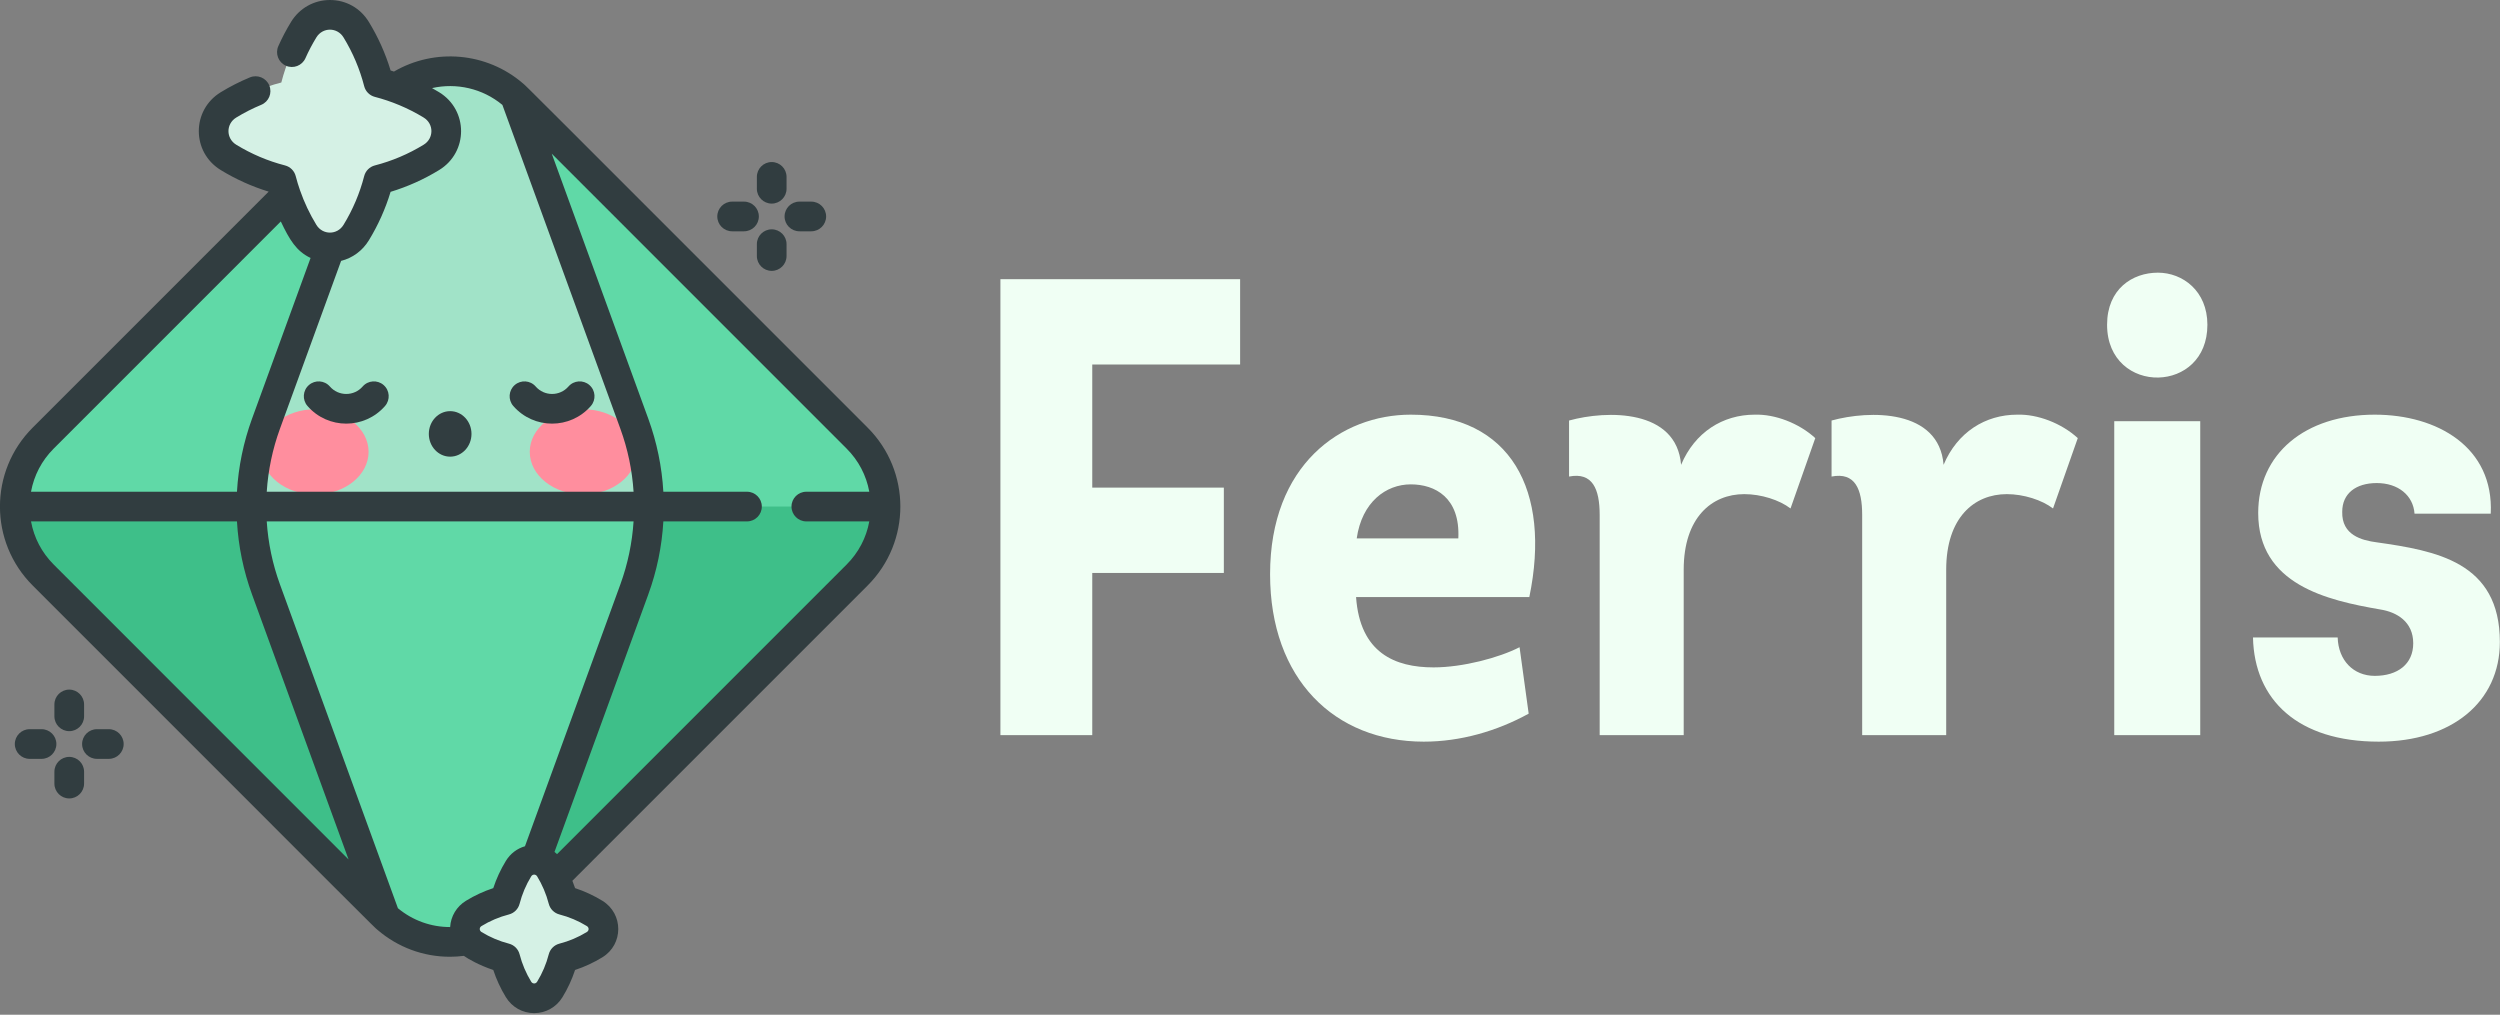 <?xml version="1.0" encoding="UTF-8" standalone="no"?>
<!DOCTYPE svg PUBLIC "-//W3C//DTD SVG 1.1//EN" "http://www.w3.org/Graphics/SVG/1.1/DTD/svg11.dtd">
<svg width="100%" height="100%" viewBox="0 0 542 220" version="1.1" xmlns="http://www.w3.org/2000/svg" xmlns:xlink="http://www.w3.org/1999/xlink" xml:space="preserve" xmlns:serif="http://www.serif.com/" style="fill-rule:evenodd;clip-rule:evenodd;stroke-linejoin:round;stroke-miterlimit:2;">
    <rect x="0" y="0" width="542" height="220" fill="#808080" stroke="none"/>
    <g transform="matrix(1,0,0,1,-35.585,-40.094)">
        <g transform="matrix(1.471,0,0,1.471,-309.998,18.024)">
            <g transform="matrix(96,0,0,96,376.039,123.35)">
                <path d="M0.207,-0.249L0.409,-0.249L0.409,-0.38L0.207,-0.38L0.207,-0.569L0.434,-0.569L0.434,-0.7L0.066,-0.7L0.066,-0L0.207,-0L0.207,-0.249Z" style="fill:rgb(240,255,244);fill-rule:nonzero;"/>
            </g>
            <g transform="matrix(96,0,0,96,419.239,123.35)">
                <path d="M0.246,-0.492C0.139,-0.492 0.03,-0.415 0.03,-0.247C0.03,-0.086 0.129,0.01 0.266,0.01C0.322,0.01 0.378,-0.006 0.427,-0.033L0.413,-0.135C0.382,-0.119 0.326,-0.104 0.281,-0.104C0.222,-0.104 0.168,-0.126 0.162,-0.212L0.428,-0.212C0.462,-0.376 0.399,-0.492 0.246,-0.492ZM0.163,-0.302C0.171,-0.358 0.208,-0.385 0.246,-0.385C0.283,-0.385 0.322,-0.365 0.319,-0.302L0.163,-0.302Z" style="fill:rgb(240,255,244);fill-rule:nonzero;"/>
            </g>
            <g transform="matrix(96,0,0,96,464.071,123.35)">
                <path d="M0.194,-0.415C0.187,-0.501 0.08,-0.499 0.022,-0.483L0.022,-0.397C0.058,-0.404 0.069,-0.378 0.069,-0.338L0.069,-0L0.198,-0L0.198,-0.254C0.198,-0.334 0.241,-0.37 0.291,-0.37C0.317,-0.37 0.345,-0.361 0.362,-0.348L0.4,-0.456C0.375,-0.479 0.338,-0.493 0.307,-0.492C0.258,-0.492 0.215,-0.465 0.194,-0.415L0.194,-0.415Z" style="fill:rgb(240,255,244);fill-rule:nonzero;"/>
            </g>
            <g transform="matrix(96,0,0,96,502.759,123.35)">
                <path d="M0.194,-0.415C0.187,-0.501 0.08,-0.499 0.022,-0.483L0.022,-0.397C0.058,-0.404 0.069,-0.378 0.069,-0.338L0.069,-0L0.198,-0L0.198,-0.254C0.198,-0.334 0.241,-0.37 0.291,-0.37C0.317,-0.37 0.345,-0.361 0.362,-0.348L0.4,-0.456C0.375,-0.479 0.338,-0.493 0.307,-0.492C0.258,-0.492 0.215,-0.465 0.194,-0.415L0.194,-0.415Z" style="fill:rgb(240,255,244);fill-rule:nonzero;"/>
            </g>
            <g transform="matrix(96,0,0,96,541.447,123.35)">
                <path d="M0.042,-0.63C0.042,-0.575 0.082,-0.548 0.121,-0.549C0.159,-0.55 0.196,-0.577 0.196,-0.63C0.196,-0.682 0.158,-0.71 0.12,-0.71C0.081,-0.71 0.042,-0.685 0.042,-0.63L0.042,-0.63ZM0.053,-0L0.185,-0L0.185,-0.482L0.053,-0.482L0.053,-0Z" style="fill:rgb(240,255,244);fill-rule:nonzero;"/>
            </g>
            <g transform="matrix(96,0,0,96,564.295,123.35)">
                <path d="M0.028,-0.15C0.03,-0.054 0.097,0.01 0.221,0.01C0.333,0.01 0.407,-0.051 0.407,-0.143C0.407,-0.266 0.309,-0.283 0.218,-0.296C0.195,-0.299 0.164,-0.307 0.165,-0.343C0.165,-0.371 0.186,-0.387 0.218,-0.387C0.251,-0.387 0.274,-0.368 0.276,-0.34L0.393,-0.34C0.398,-0.442 0.311,-0.492 0.215,-0.492C0.108,-0.492 0.036,-0.432 0.036,-0.341C0.036,-0.231 0.142,-0.207 0.223,-0.193C0.249,-0.189 0.274,-0.174 0.274,-0.141C0.274,-0.109 0.25,-0.091 0.215,-0.091C0.182,-0.091 0.159,-0.115 0.158,-0.15L0.028,-0.15Z" style="fill:rgb(240,255,244);fill-rule:nonzero;"/>
            </g>
        </g>
        <g transform="matrix(0.429,0,0,0.429,23.355,40.094)">
            <g>
                <path d="M461.673,221.411C308.791,68.517 291.619,51.267 288.766,48.582C288.198,48.048 288.197,48.09 287.805,47.754C269.091,31.696 241.367,32.205 223.233,48.585C222.615,49.143 222.007,49.717 221.413,50.311L50.326,221.411C40.775,230.962 36,243.481 36,256C36,268.519 40.775,281.038 50.326,290.589C203.209,443.483 220.381,460.733 223.234,463.417C223.802,463.952 223.803,463.909 224.195,464.245C242.908,480.302 270.631,479.795 288.767,463.414C289.385,462.856 289.993,462.282 290.587,461.688L461.674,290.588C471.224,281.038 476,268.519 476,256C476,243.481 471.224,230.962 461.673,221.411Z" style="fill:rgb(96,217,167);fill-rule:nonzero;"/>
                <path d="M36,256C36,268.519 40.775,281.038 50.326,290.589C203.209,443.483 220.381,460.733 223.234,463.417C223.802,463.952 223.803,463.909 224.195,464.245C242.908,480.302 270.631,479.795 288.767,463.414C289.385,462.856 289.993,462.282 290.587,461.688L461.674,290.588C471.224,281.038 476,268.519 476,256L36,256Z" style="fill:rgb(62,191,137);fill-rule:nonzero;"/>
                <path d="M349.074,214.14L288.766,48.582C288.198,48.048 288.197,48.09 287.805,47.754C269.091,31.696 241.367,32.205 223.233,48.585L162.926,214.14C158.002,227.659 155.539,241.83 155.539,256C155.539,270.171 158.001,284.341 162.926,297.86L223.234,463.418C223.802,463.953 223.803,463.91 224.195,464.246C242.908,480.303 270.631,479.796 288.767,463.415L349.074,297.86C353.999,284.341 356.461,270.17 356.461,256C356.461,241.829 353.998,227.659 349.074,214.14Z" style="fill:rgb(96,217,167);fill-rule:nonzero;"/>
                <path d="M288.766,48.582C288.198,48.048 288.197,48.09 287.805,47.754C269.091,31.696 241.367,32.205 223.233,48.585L162.926,214.14C158.002,227.659 155.539,241.83 155.539,256L356.461,256C356.461,241.829 353.999,227.659 349.074,214.14L288.766,48.582Z" style="fill:rgb(161,227,200);fill-rule:nonzero;"/>
            </g>
            <g>
                <path d="M329.005,461.608C324.126,458.622 318.776,456.329 313.094,454.867C311.631,449.184 309.338,443.835 306.352,438.956C302.716,433.015 294.203,433.015 290.568,438.956C287.582,443.835 285.289,449.185 283.826,454.867C278.144,456.33 272.795,458.622 267.915,461.608C264.945,463.426 263.459,466.463 263.459,469.5C263.459,472.537 264.944,475.574 267.915,477.392C272.794,480.378 278.146,482.681 283.829,484.144C285.292,489.826 287.582,495.165 290.568,500.045C294.203,505.986 302.716,505.986 306.352,500.045C309.338,495.166 311.627,489.827 313.091,484.144C318.773,482.681 324.126,480.378 329.004,477.392C334.946,473.756 334.946,465.244 329.005,461.608Z" style="fill:rgb(213,241,229);fill-rule:nonzero;"/>
                <path d="M246.538,53.02C238.345,48.006 229.362,44.156 219.821,41.7C217.364,32.158 213.515,23.175 208.501,14.982C202.396,5.006 188.101,5.006 181.997,14.982C176.982,23.175 173.133,32.158 170.675,41.7C161.134,44.156 152.151,48.006 143.958,53.02C138.97,56.072 136.476,61.172 136.476,66.272C136.476,71.372 138.97,76.471 143.958,79.524C152.151,84.538 161.138,88.406 170.681,90.862C173.138,100.403 176.982,109.369 181.997,117.562C188.101,127.538 202.396,127.538 208.501,117.562C213.514,109.369 217.359,100.403 219.817,90.862C229.358,88.405 238.346,84.538 246.539,79.524C256.513,73.419 256.514,59.125 246.538,53.02Z" style="fill:rgb(213,241,229);fill-rule:nonzero;"/>
            </g>
            <g>
                <ellipse cx="187.743" cy="228.344" rx="27.03" ry="21.525" style="fill:rgb(255,142,158);"/>
                <ellipse cx="323.256" cy="228.344" rx="27.03" ry="21.525" style="fill:rgb(255,142,158);"/>
            </g>
            <g>
                <path d="M466.977,216.107C292.966,42.081 294.533,43.54 292.801,42.154L292.688,42.062C274.419,26.385 248.174,24.169 227.6,36.165C227.035,35.982 226.469,35.796 225.907,35.625C223.305,27.015 219.611,18.771 214.897,11.066C210.656,4.136 203.449,-0 195.248,-0C187.185,-0 179.84,4.137 175.6,11.065C173.199,14.988 171.035,19.106 169.168,23.305C167.485,27.089 169.19,31.522 172.975,33.204C176.761,34.89 181.193,33.181 182.875,29.396C184.476,25.794 186.333,22.261 188.393,18.895C191.58,13.69 198.913,13.683 202.103,18.895C206.802,26.574 210.32,34.875 212.558,43.569C213.239,46.215 215.306,48.281 217.952,48.963C226.091,51.056 234.732,54.585 242.624,59.416C247.829,62.601 247.836,69.935 242.624,73.126C234.918,77.843 226.616,81.366 217.948,83.599C215.302,84.28 213.237,86.345 212.555,88.991C210.318,97.675 206.802,105.97 202.105,113.646C198.92,118.848 191.584,118.859 188.394,113.647C185.044,108.173 182.267,102.303 180.138,96.2C179.284,93.753 178.546,91.327 177.945,88.992C177.264,86.346 175.198,84.28 172.552,83.599C163.884,81.367 155.581,77.843 147.874,73.126C142.672,69.94 142.66,62.607 147.872,59.417C151.912,56.946 156.171,54.778 160.533,52.973C164.36,51.389 166.179,47.002 164.595,43.175C163.011,39.347 158.625,37.528 154.797,39.113C149.714,41.217 144.751,43.742 140.044,46.621C125.273,55.663 125.303,76.896 140.044,85.919C147.671,90.587 155.805,94.249 164.279,96.843L45.022,216.107C22.977,238.157 22.972,273.84 45.022,295.892C219.047,469.932 217.472,468.465 219.198,469.845L219.31,469.938C229.638,478.799 242.545,483.514 255.878,483.513C258.216,483.513 260.569,483.351 262.922,483.058C265.105,484.634 270.956,487.931 277.788,490.183C279.373,494.995 281.512,499.613 284.171,503.957C287.252,508.992 292.592,511.998 298.458,511.998L298.459,511.998C304.325,511.998 309.667,508.993 312.75,503.957C315.408,499.612 317.546,494.994 319.131,490.183C323.939,488.598 328.561,486.454 332.919,483.787C343.652,477.218 343.629,461.764 332.919,455.208C328.573,452.549 323.951,450.409 319.131,448.823C318.718,447.573 318.258,446.336 317.769,445.109L466.977,295.891C489.024,273.841 489.025,238.159 466.977,216.107ZM200.887,131.842C206.651,130.393 211.672,126.746 214.898,121.476C219.608,113.778 223.3,105.543 225.9,96.946C234.489,94.346 242.731,90.647 250.453,85.92C265.224,76.879 265.192,55.643 250.453,46.622C249.266,45.896 248.057,45.199 246.838,44.519C259.118,41.749 272.337,44.663 282.399,53.016L342.028,216.706C345.77,226.981 347.984,237.646 348.691,248.5L163.31,248.5C164.017,237.646 166.231,226.979 169.973,216.707L200.887,131.842ZM55.63,226.713L170.416,111.918C174.815,121.127 178.224,126.953 185.462,130.362L155.879,211.573C151.535,223.498 148.986,235.888 148.261,248.5L44.184,248.5C45.677,240.293 49.606,232.738 55.63,226.713ZM55.63,285.287C49.606,279.262 45.677,271.706 44.184,263.5L148.261,263.5C148.986,276.112 151.535,288.502 155.879,300.428L204.661,434.345C181.346,411.035 135.759,365.42 55.63,285.287ZM255.993,468.495C246.396,468.514 237.103,465.211 229.598,458.975L169.973,295.294C166.231,285.021 164.017,274.355 163.31,263.5L348.69,263.5C347.983,274.354 345.769,285.019 342.027,295.293L293.809,427.66C289.847,428.801 286.411,431.381 284.171,435.041C281.512,439.386 279.372,444.007 277.785,448.826C272.968,450.412 268.347,452.551 263.999,455.211C259.255,458.116 256.315,463.029 255.993,468.495ZM325.089,468.004C326.256,468.719 326.26,470.278 325.089,470.995C320.756,473.647 316.09,475.628 311.221,476.882C308.576,477.563 306.51,479.628 305.828,482.274C304.571,487.153 302.595,491.816 299.955,496.129C299.242,497.296 297.68,497.298 296.965,496.13C294.324,491.814 292.348,487.152 291.092,482.275C290.411,479.629 288.344,477.563 285.698,476.881C280.83,475.628 276.164,473.648 271.827,470.993C270.716,470.311 270.619,468.744 271.828,468.005C276.144,465.364 280.81,463.388 285.695,462.131C288.341,461.449 290.407,459.384 291.089,456.737C292.348,451.849 294.324,447.183 296.965,442.87L296.965,442.869C297.679,441.703 299.24,441.703 299.953,442.869C302.469,446.979 304.55,451.769 305.829,456.736C306.51,459.382 308.576,461.449 311.222,462.13C316.111,463.389 320.776,465.365 325.089,468.004ZM310.025,431.644C309.612,431.247 309.177,430.879 308.729,430.529L356.121,300.427C360.465,288.501 363.013,276.111 363.739,263.5L406,263.5C410.143,263.5 413.5,260.143 413.5,256C413.5,251.857 410.143,248.5 406,248.5L363.739,248.5C363.014,235.89 360.465,223.499 356.121,211.572L307.338,77.655C330.303,100.614 372.913,143.25 456.37,226.713C462.394,232.738 466.323,240.294 467.816,248.5L436,248.5C431.857,248.5 428.5,251.857 428.5,256C428.5,260.143 431.857,263.5 436,263.5L467.816,263.5C466.323,271.707 462.394,279.262 456.37,285.287L310.025,431.644Z" style="fill:rgb(49,61,64);fill-rule:nonzero;"/>
                <g>
                    <path d="M432.5,116.891L438.5,116.891C442.642,116.891 446,113.534 446,109.391C446,105.248 442.642,101.891 438.5,101.891L432.5,101.891C428.358,101.891 425,105.248 425,109.391C425,113.534 428.358,116.891 432.5,116.891Z" style="fill:rgb(49,61,64);fill-rule:nonzero;"/>
                    <path d="M398.5,116.891L404.5,116.891C408.642,116.891 412,113.534 412,109.391C412,105.248 408.642,101.891 404.5,101.891L398.5,101.891C394.358,101.891 391,105.248 391,109.391C391,113.534 394.358,116.891 398.5,116.891Z" style="fill:rgb(49,61,64);fill-rule:nonzero;"/>
                    <path d="M418.5,115.891C414.358,115.891 411,119.248 411,123.391L411,129.391C411,133.534 414.358,136.891 418.5,136.891C422.642,136.891 426,133.534 426,129.391L426,123.391C426,119.248 422.642,115.891 418.5,115.891Z" style="fill:rgb(49,61,64);fill-rule:nonzero;"/>
                    <path d="M418.5,102.891C422.642,102.891 426,99.534 426,95.391L426,89.391C426,85.248 422.642,81.891 418.5,81.891C414.358,81.891 411,85.248 411,89.391L411,95.391C411,99.533 414.358,102.891 418.5,102.891Z" style="fill:rgb(49,61,64);fill-rule:nonzero;"/>
                    <path d="M83.5,368.5L77.5,368.5C73.358,368.5 70,371.857 70,376C70,380.143 73.358,383.5 77.5,383.5L83.5,383.5C87.642,383.5 91,380.143 91,376C91,371.857 87.642,368.5 83.5,368.5Z" style="fill:rgb(49,61,64);fill-rule:nonzero;"/>
                    <path d="M49.5,368.5L43.5,368.5C39.358,368.5 36,371.857 36,376C36,380.143 39.358,383.5 43.5,383.5L49.5,383.5C53.642,383.5 57,380.143 57,376C57,371.857 53.642,368.5 49.5,368.5Z" style="fill:rgb(49,61,64);fill-rule:nonzero;"/>
                    <path d="M63.5,382.5C59.358,382.5 56,385.857 56,390L56,396C56,400.143 59.358,403.5 63.5,403.5C67.642,403.5 71,400.143 71,396L71,390C71,385.857 67.642,382.5 63.5,382.5Z" style="fill:rgb(49,61,64);fill-rule:nonzero;"/>
                    <path d="M63.5,369.5C67.642,369.5 71,366.143 71,362L71,356C71,351.857 67.642,348.5 63.5,348.5C59.358,348.5 56,351.857 56,356L56,362C56,366.143 59.358,369.5 63.5,369.5Z" style="fill:rgb(49,61,64);fill-rule:nonzero;"/>
                </g>
                <path d="M223.098,205.167C225.819,202.045 225.494,197.307 222.371,194.586C219.247,191.864 214.511,192.19 211.789,195.314C207.397,200.354 199.593,200.349 195.205,195.314C192.484,192.19 187.747,191.866 184.623,194.586C181.499,197.306 181.175,202.045 183.896,205.167C194.266,217.069 212.738,217.057 223.098,205.167Z" style="fill:rgb(49,61,64);fill-rule:nonzero;"/>
                <path d="M327.104,205.167C329.825,202.045 329.5,197.307 326.376,194.586C323.252,191.864 318.515,192.19 315.794,195.314C311.401,200.354 303.598,200.349 299.21,195.314C296.489,192.19 291.751,191.866 288.628,194.586C285.505,197.307 285.18,202.045 287.901,205.167C298.255,217.048 316.727,217.076 327.104,205.167Z" style="fill:rgb(49,61,64);fill-rule:nonzero;"/>
                <path d="M256,230.778C261.955,230.778 266.783,225.629 266.783,219.278C266.783,212.927 261.955,207.778 256,207.778C250.045,207.778 245.217,212.927 245.217,219.278C245.217,225.629 250.044,230.778 256,230.778Z" style="fill:rgb(49,61,64);fill-rule:nonzero;"/>
            </g>
        </g>
    </g>
</svg>
